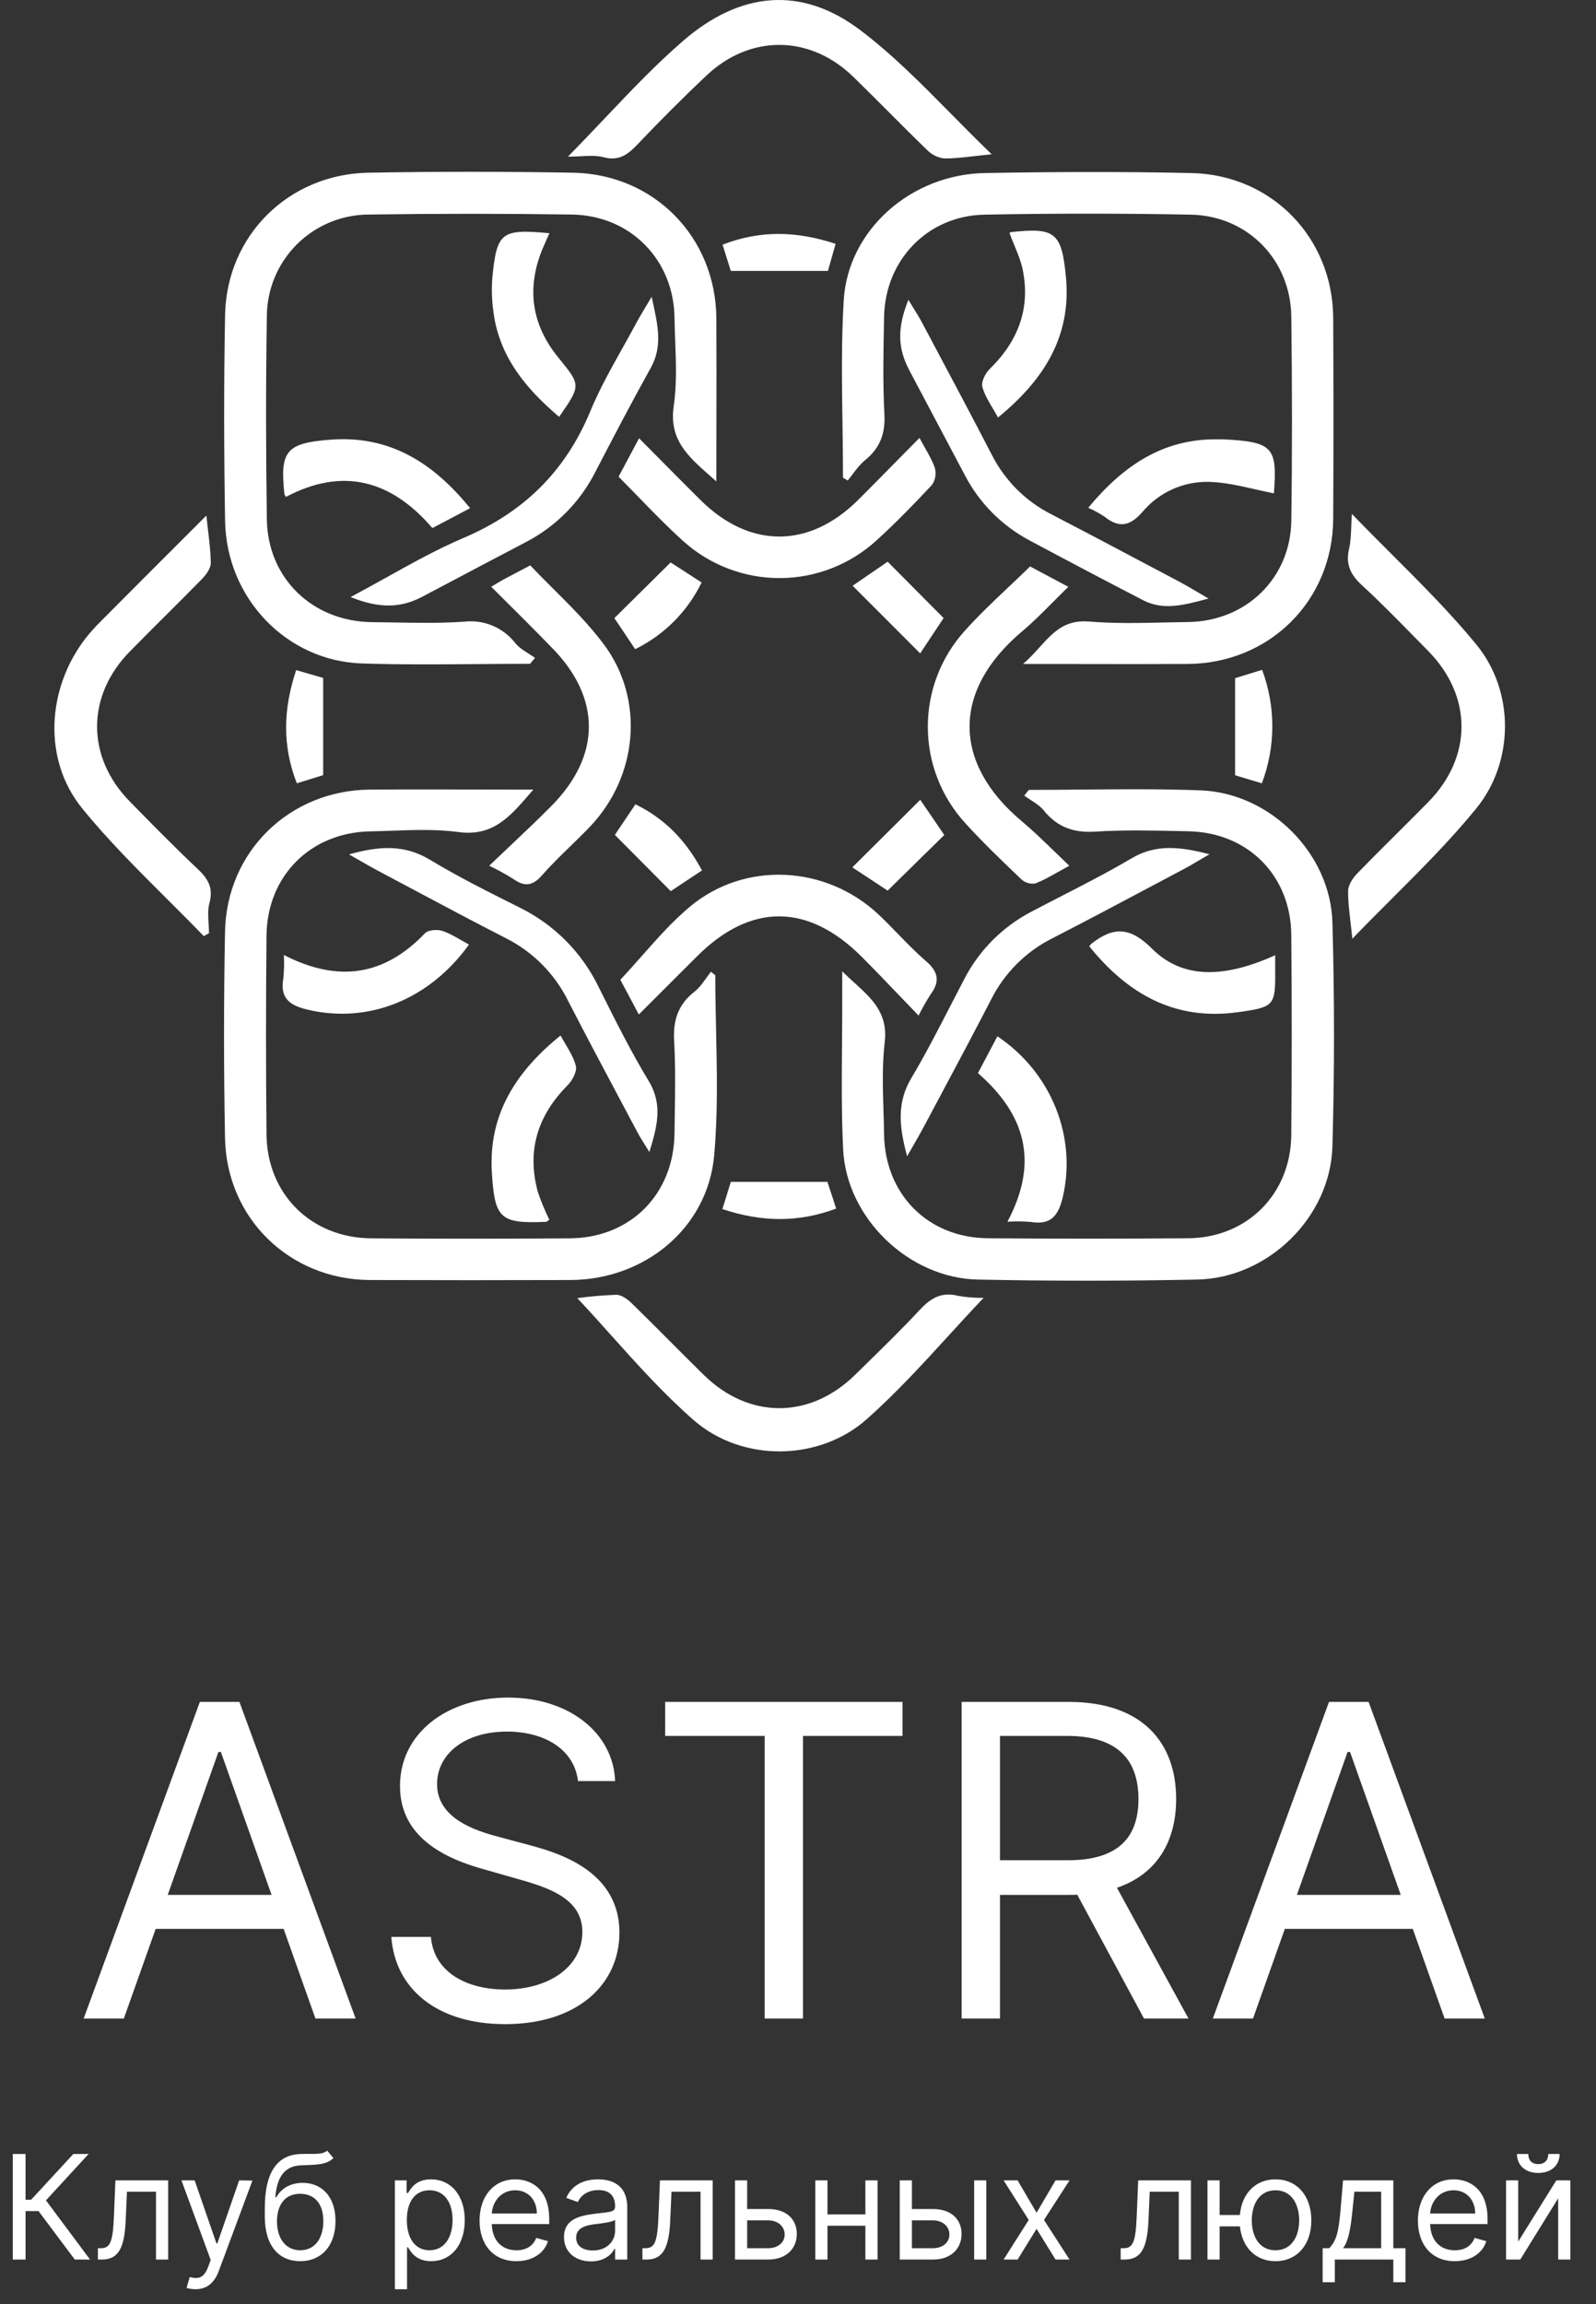 <svg width="140" height="202" viewBox="0 0 140 202" fill="none" xmlns="http://www.w3.org/2000/svg">
<rect x="0" y="0" width="140" height="202" fill="#333333" stroke="none"/>
<path fill-rule="evenodd" clip-rule="evenodd" d="M49.816 13.734C50.937 12.598 52.007 11.47 53.056 10.364C55.344 7.955 57.532 5.649 59.926 3.578C64.9 -0.72 70.28 -1.3 75.513 2.68C78.341 4.826 80.856 7.374 83.451 10.003C84.603 11.17 85.77 12.353 86.988 13.523C86.471 13.574 85.995 13.629 85.548 13.681C84.546 13.797 83.687 13.896 82.822 13.892C82.244 13.821 81.708 13.552 81.306 13.131C80.171 12.035 79.055 10.917 77.939 9.799L77.939 9.799L77.939 9.799L77.939 9.799L77.939 9.799L77.939 9.799L77.939 9.799L77.939 9.799L77.939 9.799L77.939 9.798L77.939 9.798L77.939 9.798L77.939 9.798L77.939 9.798L77.939 9.798L77.939 9.798L77.939 9.798L77.939 9.798L77.939 9.798L77.939 9.798L77.939 9.798L77.938 9.798L77.938 9.798L77.938 9.798L77.938 9.798L77.938 9.798L77.938 9.798L77.938 9.797C76.924 8.782 75.911 7.766 74.882 6.767C71.085 3.048 65.819 2.985 61.962 6.629C59.893 8.586 57.881 10.595 55.924 12.659C55.059 13.57 54.274 14.15 52.905 13.774C52.318 13.626 51.689 13.659 50.963 13.696C50.606 13.715 50.226 13.734 49.816 13.734ZM41.932 58.221C43.453 58.209 44.975 58.197 46.496 58.197L46.932 57.677C46.752 57.547 46.561 57.426 46.37 57.306L46.37 57.306L46.37 57.306L46.37 57.305L46.37 57.305L46.37 57.305L46.37 57.305L46.37 57.305L46.37 57.305L46.37 57.305L46.37 57.305L46.369 57.305L46.369 57.305L46.369 57.305L46.369 57.305L46.369 57.305L46.369 57.305L46.369 57.305L46.369 57.305L46.369 57.305L46.369 57.305L46.369 57.305L46.369 57.305L46.369 57.305L46.369 57.305L46.369 57.305L46.369 57.305L46.369 57.305L46.369 57.305L46.369 57.304L46.369 57.304C45.945 57.036 45.522 56.768 45.214 56.401C44.694 55.722 44.005 55.19 43.217 54.858C42.428 54.525 41.567 54.402 40.716 54.502C38.704 54.642 36.691 54.608 34.679 54.573C34.008 54.562 33.337 54.55 32.666 54.545C27.433 54.498 23.482 50.723 23.408 45.524C23.321 39.602 23.311 33.682 23.408 27.77C23.407 26.592 23.638 25.426 24.089 24.338C24.54 23.25 25.201 22.262 26.035 21.429C26.868 20.597 27.858 19.937 28.948 19.488C30.038 19.038 31.205 18.807 32.384 18.809C38.317 18.722 44.243 18.722 50.162 18.809C55.301 18.886 59.111 22.779 59.168 27.88C59.178 28.564 59.204 29.25 59.229 29.936V29.936C59.301 31.839 59.372 33.738 59.101 35.585C58.666 38.526 60.33 39.993 62.278 41.711L62.279 41.712L62.279 41.712C62.463 41.875 62.65 42.039 62.838 42.208C62.838 40.529 62.841 38.886 62.844 37.267L62.844 37.263V37.262C62.85 34.089 62.855 31.005 62.838 27.921C62.797 20.816 57.394 15.265 50.256 15.141C44.274 15.034 38.295 15.034 32.317 15.141C25.324 15.265 19.883 20.638 19.745 27.596C19.628 33.625 19.642 39.655 19.745 45.685C19.866 52.441 25.129 57.952 31.757 58.166C35.145 58.277 38.538 58.249 41.932 58.221ZM73.901 37.1C73.924 38.692 73.947 40.283 73.947 41.873L74.359 42.127C74.516 41.941 74.665 41.744 74.813 41.547L74.813 41.547C75.136 41.12 75.458 40.693 75.862 40.365C77.184 39.294 77.673 38.034 77.579 36.302C77.435 33.585 77.49 30.859 77.545 28.138L77.552 27.767C77.646 22.802 81.363 18.92 86.347 18.819C92.385 18.703 98.423 18.703 104.46 18.819C109.445 18.92 113.208 22.779 113.272 27.753C113.346 33.723 113.356 39.699 113.272 45.668C113.198 50.703 109.294 54.468 104.232 54.532C103.543 54.541 102.856 54.556 102.17 54.572C99.956 54.622 97.752 54.673 95.511 54.489C93.39 54.314 92.354 55.461 91.195 56.742L91.195 56.742C90.75 57.234 90.287 57.746 89.739 58.21C91.494 58.21 93.19 58.213 94.846 58.216L94.851 58.216H94.851H94.852H94.852H94.852H94.852H94.853H94.853H94.853H94.853H94.853H94.854H94.854H94.854H94.854H94.855H94.855H94.855H94.855H94.856H94.856H94.856H94.856H94.856H94.857H94.857H94.857H94.857H94.858H94.858H94.858C98.058 58.222 101.11 58.228 104.162 58.21C111.363 58.173 116.905 52.663 116.948 45.481C116.977 39.623 116.977 33.763 116.948 27.901C116.921 20.866 111.581 15.325 104.511 15.171C98.473 15.041 92.435 15.061 86.398 15.171C79.924 15.282 74.379 20.152 74.01 26.336C73.796 29.907 73.849 33.501 73.901 37.097V37.097V37.097V37.097V37.097V37.097V37.097V37.097V37.097V37.098V37.098V37.098V37.098V37.098V37.098V37.098V37.098V37.099V37.099V37.099V37.099V37.099V37.099V37.099V37.099V37.099V37.1V37.1V37.1V37.1V37.1ZM94.866 69.223H94.867C98.356 69.191 101.844 69.159 105.323 69.291C111.414 69.522 116.727 74.818 116.881 80.908C117.063 87.432 117.063 93.958 116.881 100.488C116.71 106.706 111.25 112.049 105.021 112.179C98.601 112.313 92.177 112.313 85.751 112.179C79.713 112.045 74.252 106.783 73.96 100.773C73.809 97.694 73.835 94.608 73.861 91.518V91.517V91.517V91.517V91.517V91.516V91.516V91.516V91.516V91.516V91.515V91.515V91.515V91.515V91.514V91.514V91.514V91.514V91.513V91.513V91.513V91.513V91.513V91.512V91.512V91.512V91.512V91.511V91.511V91.511L73.861 91.509V91.509V91.508V91.508V91.508V91.508V91.508V91.508V91.507V91.507V91.507V91.507V91.507V91.507V91.507V91.506V91.506V91.506V91.506V91.506V91.506V91.505V91.505V91.505V91.505V91.505V91.505V91.504V91.504C73.873 90.128 73.884 88.751 73.88 87.374V85.159C74.226 85.502 74.578 85.822 74.922 86.134L74.922 86.134C76.511 87.577 77.907 88.845 77.606 91.39C77.374 93.358 77.436 95.371 77.498 97.379V97.379C77.519 98.064 77.54 98.748 77.549 99.43C77.623 104.699 81.393 108.514 86.65 108.558C92.517 108.605 98.383 108.605 104.246 108.558C109.398 108.508 113.219 104.686 113.269 99.513C113.323 93.653 113.323 87.796 113.269 81.94C113.219 76.755 109.458 72.989 104.273 72.879C104.014 72.873 103.754 72.868 103.495 72.862H103.495C101.015 72.808 98.53 72.754 96.061 72.909C94.153 73.029 92.734 72.507 91.547 71.04C91.249 70.676 90.835 70.408 90.419 70.139C90.225 70.014 90.032 69.889 89.85 69.753L90.245 69.251C91.776 69.251 93.306 69.237 94.837 69.223H94.838H94.839H94.84H94.841H94.842H94.843H94.844H94.845H94.846H94.847H94.848H94.849H94.85H94.851H94.852H94.853H94.854H94.855H94.856H94.857H94.858H94.859H94.861H94.862H94.863H94.864H94.865H94.866ZM62.814 90.352C62.779 88.732 62.744 87.112 62.744 85.495L62.365 85.194C62.219 85.375 62.082 85.566 61.944 85.758C61.634 86.189 61.324 86.621 60.922 86.939C59.47 88.071 59.027 89.468 59.135 91.294C59.256 93.403 59.224 95.513 59.191 97.623C59.182 98.193 59.174 98.763 59.168 99.333C59.118 104.68 55.321 108.525 49.981 108.565C44.167 108.608 38.353 108.608 32.539 108.565C27.303 108.512 23.435 104.703 23.378 99.467C23.32 93.661 23.32 87.854 23.378 82.048C23.422 76.792 27.239 72.983 32.478 72.886C33.112 72.875 33.748 72.852 34.384 72.829H34.385C36.338 72.76 38.29 72.691 40.193 72.943C43.215 73.361 44.711 71.627 46.474 69.583L46.475 69.582L46.477 69.58C46.578 69.462 46.681 69.344 46.784 69.225C45.096 69.225 43.447 69.221 41.821 69.217H41.819H41.818H41.816H41.815H41.813H41.812H41.811H41.809H41.808H41.806H41.805H41.804H41.803H41.801H41.8H41.799H41.798H41.797H41.795H41.794H41.793H41.792H41.791H41.79H41.789H41.788H41.786H41.785C38.615 69.21 35.535 69.203 32.438 69.225C25.401 69.288 19.873 74.648 19.739 81.683C19.622 87.713 19.622 93.742 19.739 99.772C19.876 106.82 25.411 112.187 32.455 112.22C38.322 112.24 44.189 112.24 50.054 112.22C56.522 112.19 62.069 107.694 62.646 101.3C62.974 97.675 62.894 94.013 62.814 90.352ZM118.468 80.864L118.468 80.865L118.468 80.865L118.468 80.866C118.52 81.312 118.575 81.785 118.625 82.299C119.799 81.079 120.977 79.903 122.14 78.741C124.74 76.143 127.265 73.62 129.506 70.866C132.847 66.762 132.85 60.595 129.526 56.535C127.281 53.789 124.76 51.27 122.151 48.662L122.151 48.661L122.15 48.66L122.15 48.66L122.149 48.66L122.149 48.66L122.148 48.659C120.974 47.485 119.781 46.293 118.588 45.055C118.557 45.493 118.541 45.885 118.527 46.243C118.498 46.956 118.475 47.538 118.343 48.093C118.025 49.443 118.444 50.361 119.45 51.292C121.048 52.758 122.568 54.308 124.086 55.856L124.086 55.856L124.087 55.857L124.087 55.858L124.088 55.858L124.089 55.859L124.089 55.859L124.09 55.86L124.09 55.861L124.091 55.861L124.091 55.862C124.484 56.262 124.876 56.662 125.27 57.061C129.171 61.014 129.181 66.353 125.29 70.313C124.378 71.241 123.455 72.159 122.533 73.076C121.359 74.244 120.186 75.411 119.034 76.6C118.649 76.999 118.256 77.605 118.256 78.118C118.249 78.987 118.35 79.855 118.468 80.864ZM17.877 82.071C16.785 80.939 15.668 79.826 14.552 78.714C12.006 76.178 9.462 73.642 7.207 70.869C3.722 66.578 4.114 60.344 7.512 55.953C7.928 55.427 8.376 54.928 8.854 54.458C11.873 51.423 14.892 48.402 18.102 45.2C18.149 45.657 18.201 46.091 18.251 46.51L18.251 46.51L18.251 46.51L18.251 46.51C18.37 47.515 18.479 48.429 18.491 49.347C18.491 49.802 18.115 50.352 17.763 50.713C16.68 51.822 15.582 52.916 14.483 54.009C13.448 55.04 12.412 56.071 11.39 57.115C7.566 61.007 7.559 66.357 11.366 70.246L11.689 70.575C13.534 72.456 15.383 74.341 17.3 76.142C18.229 77.016 18.739 77.817 18.373 79.157C18.218 79.727 18.258 80.351 18.297 80.976C18.315 81.258 18.333 81.54 18.333 81.817L17.877 82.071ZM83.21 117.097L83.21 117.096C84.23 115.981 85.247 114.868 86.281 113.784C85.532 113.796 84.784 113.736 84.047 113.606C82.588 113.238 81.648 113.801 80.692 114.826C79.184 116.443 77.6 117.994 76.016 119.545L76.016 119.545L76.016 119.545C75.684 119.87 75.352 120.195 75.02 120.52C71.049 124.423 65.712 124.436 61.738 120.544C60.765 119.589 59.803 118.625 58.841 117.661C57.713 116.53 56.586 115.4 55.442 114.286C55.083 113.928 54.536 113.516 54.076 113.516C52.927 113.555 51.781 113.652 50.642 113.807C51.632 114.86 52.613 115.954 53.604 117.059C55.891 119.61 58.23 122.217 60.849 124.503C65.099 128.208 71.837 128.131 76.023 124.426C78.584 122.157 80.904 119.619 83.21 117.097ZM54.261 41.792L56.059 38.422C56.534 38.901 57.004 39.376 57.47 39.847L57.475 39.852L57.476 39.852L57.479 39.855C58.804 41.194 60.101 42.503 61.409 43.802C65.739 48.114 70.962 48.12 75.289 43.819C76.356 42.755 77.414 41.68 78.516 40.561L78.518 40.559L78.518 40.559L78.519 40.557L78.522 40.555L78.522 40.554L78.525 40.552L78.529 40.547L78.536 40.541L78.536 40.54L78.541 40.535L78.544 40.532L78.545 40.531C79.227 39.838 79.926 39.128 80.655 38.392C80.815 38.694 80.977 38.979 81.133 39.253L81.133 39.253C81.475 39.854 81.79 40.407 81.997 40.998C82.071 41.253 82.087 41.52 82.045 41.781C82.003 42.043 81.903 42.291 81.752 42.509C80.193 44.184 78.593 45.825 76.902 47.363C74.594 49.481 71.578 50.664 68.443 50.681C65.309 50.697 62.28 49.547 59.95 47.454C58.592 46.235 57.321 44.927 56.015 43.583L56.015 43.583L56.015 43.583L56.015 43.582C55.44 42.991 54.859 42.393 54.261 41.792ZM78.982 87.375C79.503 87.919 80.033 88.472 80.578 89.035C80.894 88.402 81.244 87.786 81.624 87.189C82.466 86.057 82.325 85.203 81.225 84.258C80.359 83.513 79.561 82.692 78.763 81.87L78.763 81.87L78.763 81.87C78.2 81.291 77.637 80.712 77.049 80.158C72.437 75.847 65.343 75.468 60.519 79.488C59.011 80.749 57.693 82.237 56.337 83.769L56.337 83.769L56.337 83.769L56.336 83.769L56.336 83.77C55.711 84.475 55.078 85.191 54.415 85.896L56.038 88.941L61.143 83.843C65.836 79.156 70.881 79.167 75.6 83.893C76.728 85.025 77.834 86.178 78.982 87.375ZM90.359 49.661L93.713 51.447C93.26 51.887 92.824 52.325 92.397 52.755L92.396 52.756L92.395 52.756L92.395 52.756L92.395 52.756L92.395 52.756L92.395 52.756L92.395 52.757L92.395 52.757L92.395 52.757L92.395 52.757L92.395 52.757L92.395 52.757L92.395 52.757L92.395 52.757L92.395 52.757L92.395 52.757L92.395 52.757L92.395 52.757L92.395 52.757L92.395 52.757L92.395 52.757L92.395 52.757L92.394 52.757C91.48 53.677 90.602 54.561 89.651 55.359C83.416 60.615 83.634 66.963 89.604 71.975C90.593 72.803 91.524 73.705 92.52 74.669L92.52 74.67C92.933 75.07 93.357 75.48 93.8 75.901C93.434 76.097 93.102 76.284 92.791 76.459L92.79 76.46L92.788 76.461L92.787 76.461C92.076 76.861 91.476 77.198 90.842 77.445C90.625 77.486 90.401 77.477 90.188 77.419C89.975 77.361 89.777 77.255 89.611 77.11L89.361 76.871C87.75 75.329 86.133 73.782 84.64 72.129C82.552 69.83 81.393 66.839 81.387 63.735C81.381 60.632 82.528 57.636 84.606 55.329C85.809 53.983 87.126 52.737 88.495 51.443C89.108 50.863 89.731 50.274 90.359 49.661ZM43.595 51.138L43.595 51.138L43.594 51.139C43.449 51.226 43.284 51.324 43.088 51.44L43.8 52.148L43.801 52.149C45.338 53.678 46.839 55.169 48.307 56.679C52.775 61.134 52.775 66.276 48.28 70.748C47.075 71.959 45.829 73.137 44.535 74.359L44.535 74.359L44.534 74.36L44.531 74.364L44.528 74.366C43.998 74.867 43.46 75.376 42.913 75.897C43.636 76.245 44.339 76.63 45.02 77.053C45.986 77.746 46.7 77.703 47.542 76.741C48.318 75.857 49.163 75.034 50.009 74.212C50.605 73.633 51.201 73.054 51.772 72.453C55.951 68.052 56.579 61.325 52.966 56.488C51.669 54.748 50.117 53.2 48.57 51.657C47.877 50.965 47.184 50.274 46.516 49.567C46.27 49.696 46.039 49.818 45.818 49.934C45.185 50.266 44.639 50.553 44.094 50.844C43.94 50.932 43.783 51.026 43.595 51.138ZM80.102 26.967L80.103 26.968C80.395 27.44 80.665 27.875 80.903 28.326L81.633 29.697C83.433 33.078 85.233 36.46 86.995 39.86C88.137 42.117 89.971 43.95 92.231 45.092C95.287 46.677 98.33 48.288 101.372 49.899L101.378 49.901C102.083 50.275 102.789 50.648 103.494 51.022C103.967 51.273 104.43 51.546 104.99 51.877L104.991 51.877C105.296 52.057 105.631 52.255 106.013 52.475L105.849 52.519C103.756 53.073 102.029 53.53 100.271 52.619C96.948 50.9 93.637 49.158 90.339 47.394C87.899 46.105 85.91 44.105 84.636 41.659C83.022 38.604 81.403 35.549 79.78 32.493C78.74 30.537 78.686 28.789 79.682 26.283C79.826 26.521 79.965 26.746 80.1 26.964L80.1 26.964L80.102 26.967ZM37.718 75.378C35.558 74.075 33.408 74.115 30.617 74.906C31.006 75.125 31.344 75.32 31.651 75.496L31.653 75.497L31.655 75.498C32.207 75.815 32.658 76.074 33.119 76.319C34.06 76.818 35.001 77.319 35.941 77.82L35.942 77.821L35.943 77.821L35.944 77.822L35.945 77.822L35.947 77.823L35.948 77.824L35.949 77.824L35.95 77.825L35.951 77.826L35.952 77.826L35.955 77.827L35.957 77.829L35.958 77.829C38.755 79.319 41.553 80.81 44.376 82.252C46.736 83.441 48.648 85.361 49.823 87.725C51.373 90.736 52.965 93.725 54.556 96.713L54.557 96.714L54.557 96.714L54.557 96.714L54.557 96.715L54.557 96.715L54.558 96.715L54.558 96.716L54.558 96.716L54.558 96.716L54.558 96.717L54.559 96.717L54.559 96.718L54.559 96.718L54.559 96.718L54.559 96.719L54.559 96.719L54.56 96.719L54.56 96.72L54.561 96.721C55.011 97.567 55.462 98.413 55.911 99.259C56.13 99.668 56.376 100.06 56.623 100.454L56.624 100.454L56.624 100.455L56.624 100.455C56.737 100.635 56.851 100.816 56.961 100.998C57.642 98.807 58.162 96.854 56.911 94.787C55.352 92.21 53.999 89.504 52.65 86.807L52.51 86.526C51.037 83.488 48.586 81.032 45.55 79.549L45.45 79.498L45.449 79.498C42.836 78.192 40.218 76.883 37.718 75.378ZM33.941 50.6L33.942 50.6C36.203 49.342 38.372 48.136 40.642 47.169C45.911 44.928 49.588 41.35 51.781 36.054C52.567 34.157 53.577 32.352 54.587 30.546L54.587 30.546C55.022 29.769 55.457 28.993 55.874 28.209C56.087 27.819 56.315 27.439 56.602 26.961L56.602 26.961L56.602 26.96C56.766 26.686 56.95 26.38 57.162 26.021L57.224 26.301C57.727 28.573 58.126 30.375 57.084 32.252C55.407 35.267 53.804 38.328 52.214 41.394C50.863 44.048 48.708 46.208 46.056 47.567C43.89 48.697 41.734 49.837 39.578 50.977L39.572 50.98L39.571 50.981L39.57 50.981L39.569 50.982L39.568 50.983L39.567 50.983L39.566 50.984L39.565 50.984C38.72 51.431 37.875 51.878 37.029 52.324C35.158 53.309 33.283 53.363 30.754 52.344C31.848 51.764 32.904 51.176 33.941 50.6ZM79.937 94.526C78.679 96.65 78.847 98.713 79.572 101.37C79.774 101.015 79.955 100.701 80.121 100.414C80.471 99.807 80.752 99.321 81.014 98.827C81.438 98.03 81.863 97.234 82.289 96.437C83.856 93.501 85.423 90.565 86.951 87.608C88.113 85.302 89.988 83.429 92.298 82.269C95.282 80.738 98.24 79.166 101.197 77.595L101.198 77.595L101.204 77.592C102.037 77.15 102.869 76.707 103.702 76.266C104.187 76.016 104.652 75.741 105.216 75.407C105.482 75.25 105.771 75.079 106.094 74.892C103.444 74.206 101.371 73.998 99.241 75.261C97.245 76.438 95.186 77.496 93.127 78.553L93.127 78.553L93.127 78.553L93.127 78.553L93.126 78.553L93.126 78.553L93.126 78.554L93.126 78.554L93.125 78.554L93.125 78.554L93.125 78.554L93.124 78.554L93.124 78.554L93.124 78.555L93.124 78.555L93.123 78.555L93.123 78.555C92.254 79.002 91.384 79.448 90.52 79.904C87.973 81.22 85.898 83.294 84.583 85.84C84.18 86.608 83.782 87.38 83.385 88.152L83.385 88.152L83.384 88.152L83.384 88.152L83.384 88.153L83.384 88.153L83.384 88.153L83.384 88.153L83.384 88.153L83.384 88.154L83.383 88.154L83.383 88.154L83.383 88.154L83.383 88.154L83.383 88.155L83.383 88.155L83.383 88.155C82.277 90.303 81.171 92.452 79.937 94.526ZM49.172 90.781C49.315 91.048 49.468 91.307 49.621 91.563C49.992 92.19 50.355 92.8 50.514 93.461C50.635 93.947 50.195 94.74 49.773 95.166C47.15 97.812 46.194 100.891 47.18 104.502C47.462 105.334 47.798 106.146 48.186 106.934C48.139 106.964 48.097 106.995 48.06 107.024C47.99 107.077 47.935 107.119 47.878 107.122C43.873 107.279 43.396 106.86 43.145 102.784C42.836 97.688 45.265 93.943 49.172 90.781ZM106.862 38.517C102.042 38.426 98.513 40.835 95.457 44.52C95.952 44.736 96.428 44.994 96.88 45.29C98.154 46.315 99.11 46.144 100.21 44.888C100.931 44.027 101.838 43.342 102.863 42.885C103.889 42.427 105.005 42.21 106.127 42.248C107.456 42.293 108.774 42.594 110.084 42.893L110.084 42.894L110.085 42.894L110.085 42.894L110.085 42.894L110.085 42.894L110.085 42.894L110.085 42.894L110.086 42.894L110.086 42.894L110.086 42.894L110.086 42.894L110.086 42.894L110.086 42.894L110.087 42.894C110.641 43.02 111.194 43.147 111.746 43.253C112.058 39.187 111.648 38.748 107.362 38.517H106.862ZM88.555 20.434C88.558 20.431 88.562 20.428 88.566 20.424C88.571 20.419 88.578 20.413 88.584 20.407C88.608 20.384 88.634 20.358 88.662 20.353C92.563 19.924 93.13 20.37 93.502 24.289C93.999 29.515 91.54 33.334 87.545 36.603C87.397 36.33 87.24 36.066 87.085 35.805C86.714 35.18 86.356 34.579 86.173 33.923C86.046 33.478 86.438 32.704 86.844 32.322C89.346 29.87 90.426 26.962 89.688 23.529C89.529 22.838 89.252 22.166 88.972 21.487L88.972 21.487L88.972 21.487L88.972 21.487L88.972 21.487L88.972 21.487L88.972 21.486L88.972 21.486L88.972 21.486L88.972 21.486L88.972 21.486L88.972 21.486L88.972 21.486L88.972 21.486C88.828 21.138 88.684 20.788 88.555 20.434ZM85.784 94.08C89.98 97.731 91.14 101.912 88.37 107.111C89.05 107.065 89.733 107.071 90.413 107.128C92.157 107.419 92.831 106.609 93.22 104.977C94.471 99.705 92.251 94.04 87.491 90.851L85.784 94.08ZM24.898 83.723C29.681 86.178 33.719 85.542 37.275 81.823C37.563 81.525 38.345 81.462 38.791 81.609C39.388 81.805 39.944 82.128 40.5 82.45C40.712 82.573 40.925 82.696 41.139 82.812C37.637 87.666 32.317 89.752 27.051 88.533C25.458 88.165 24.535 87.562 24.854 85.77C24.922 85.09 24.936 84.405 24.898 83.723ZM43.262 27.167C43.712 31.133 46.029 33.991 49.048 36.547C50.962 33.786 50.954 33.776 49.039 31.425L48.954 31.321C46.606 28.423 46.167 25.214 47.612 21.764C47.732 21.482 47.857 21.204 47.987 20.913L47.988 20.913L47.988 20.912L47.988 20.911L47.988 20.911L47.989 20.91L47.989 20.909L47.989 20.909C48.057 20.759 48.126 20.606 48.196 20.447C43.973 20.052 43.581 20.347 43.188 24.336C43.114 25.28 43.139 26.229 43.262 27.167ZM41.236 44.553L37.929 46.298C34.309 42.077 30.056 40.938 25.082 43.565C25.051 43.51 25.025 43.47 25.005 43.438C24.974 43.389 24.955 43.36 24.951 43.33C24.538 39.541 25.099 38.845 28.976 38.547C34.145 38.148 37.979 40.533 41.236 44.553ZM111.857 85.052V83.746C107.325 85.792 103.703 85.823 101.043 83.159C99.114 81.233 97.658 81.247 95.76 82.717C95.681 82.791 95.611 82.874 95.548 82.962C98.913 87.129 103.052 89.514 108.606 88.737C111.776 88.298 111.89 88.174 111.857 85.052ZM74.766 76.041L80.726 70.119L82.832 73.204L77.865 78.081L74.766 76.041ZM53.892 54.19L55.717 56.914C58.259 55.668 60.31 53.609 61.546 51.065L58.829 49.309L53.892 54.19ZM61.576 76.312L58.839 78.128L53.935 73.194C54.271 72.698 54.689 72.076 55.147 71.395L55.149 71.392L55.74 70.514C58.33 71.777 60.178 73.696 61.576 76.312ZM74.792 51.353L80.719 57.282L82.772 54.183L77.865 49.246L74.792 51.353ZM63.364 105.999C63.587 105.314 63.768 104.719 63.912 104.244L63.912 104.244C63.986 104.002 64.05 103.791 64.106 103.614H72.582C72.701 103.973 72.884 104.532 73.104 105.205L73.107 105.216L73.35 105.959C70.023 107.195 66.806 107.148 63.364 105.999ZM108.341 67.968L110.689 68.672C111.905 65.469 111.913 61.934 110.713 58.726L108.341 59.456V67.968ZM72.625 23.753H64.105C64.035 23.529 63.949 23.254 63.849 22.938L63.849 22.935L63.848 22.934C63.714 22.506 63.555 22.004 63.384 21.452C66.671 20.169 69.888 20.246 73.299 21.378L72.625 23.753ZM26.038 68.672L28.349 67.958V59.436L25.981 58.746C24.844 62.133 24.747 65.376 26.038 68.672Z" fill="white"/>
<path d="M10.863 176.969L13.655 169.106H24.88L27.672 176.969H31.197L21.003 149.206H17.532L7.338 176.969H10.863ZM14.713 166.124L19.159 153.598H19.376L23.822 166.124H14.713ZM50.703 156.147H53.957C53.808 151.958 49.944 148.827 44.576 148.827C39.262 148.827 35.087 151.918 35.087 156.581C35.087 160.322 37.798 162.545 42.136 163.792L45.552 164.769C48.48 165.582 51.083 166.612 51.083 169.377C51.083 172.414 48.155 174.42 44.305 174.42C40.998 174.42 38.069 172.956 37.798 169.811H34.328C34.653 174.366 38.34 177.457 44.305 177.457C50.703 177.457 54.336 173.932 54.336 169.432C54.336 164.226 49.402 162.545 46.528 161.786L43.709 161.027C41.648 160.485 38.34 159.4 38.34 156.418C38.34 153.761 40.781 151.809 44.468 151.809C47.83 151.809 50.378 153.409 50.703 156.147ZM58.346 152.189H67.076V176.969H70.437V152.189H79.167V149.206H58.346V152.189ZM84.356 176.969H87.718V166.124H93.791C94.035 166.124 94.265 166.124 94.496 166.111L100.352 176.969H104.256L97.979 165.501C101.517 164.294 103.171 161.407 103.171 157.719C103.171 152.812 100.243 149.206 93.736 149.206H84.356V176.969ZM87.718 163.088V152.189H93.628C98.129 152.189 99.864 154.385 99.864 157.719C99.864 161.054 98.129 163.088 93.682 163.088H87.718ZM109.912 176.969L112.704 169.106H123.929L126.721 176.969H130.246L120.052 149.206H116.581L106.387 176.969H109.912ZM113.762 166.124L118.208 153.598H118.425L122.871 166.124H113.762Z" fill="white"/>
<path d="M6.561 198.095H7.899L4.031 192.907L7.772 188.841H6.434L2.729 192.853H2.241V188.841H1.121V198.095H2.241V193.847H3.38L6.561 198.095ZM8.588 198.095H8.949C10.485 198.095 10.928 196.902 11.028 194.624L11.136 192.148H13.685V198.095H14.751V191.154H10.124L9.997 194.227C9.907 196.558 9.672 197.101 8.841 197.101H8.588V198.095ZM17.146 200.697C18.108 200.697 18.786 200.187 19.188 199.107L22.143 191.172L20.978 191.154L19.062 196.685H18.989L17.074 191.154H15.917L18.483 198.131L18.285 198.673C17.896 199.73 17.417 199.83 16.64 199.631L16.369 200.571C16.477 200.625 16.784 200.697 17.146 200.697ZM28.706 188.551C28.367 188.836 27.861 188.836 27.151 188.832C26.921 188.832 26.668 188.832 26.392 188.841C24.277 188.895 23.229 190.503 23.229 193.594V194.335C23.229 196.902 24.476 198.239 26.338 198.239C28.195 198.239 29.429 196.893 29.429 194.715C29.429 192.528 28.177 191.371 26.555 191.371C25.601 191.371 24.711 191.769 24.241 192.636H24.151C24.295 190.847 24.964 189.889 26.41 189.835C27.693 189.78 28.615 189.817 29.248 189.202L28.706 188.551ZM26.338 197.281C25.073 197.281 24.295 196.269 24.295 194.715C24.318 193.197 25.082 192.329 26.32 192.329C27.59 192.329 28.362 193.197 28.362 194.715C28.362 196.278 27.594 197.281 26.338 197.281ZM34.639 200.697H35.705V197.028H35.795C36.03 197.408 36.482 198.239 37.82 198.239C39.555 198.239 40.766 196.848 40.766 194.643C40.766 192.455 39.555 191.064 37.802 191.064C36.446 191.064 36.03 191.895 35.795 192.257H35.669V191.154H34.639V200.697ZM35.687 194.624C35.687 193.07 36.374 192.022 37.675 192.022C39.031 192.022 39.699 193.16 39.699 194.624C39.699 196.107 39.013 197.281 37.675 197.281C36.392 197.281 35.687 196.197 35.687 194.624ZM45.303 198.239C46.712 198.239 47.742 197.534 48.068 196.486L47.038 196.197C46.767 196.92 46.138 197.281 45.303 197.281C44.051 197.281 43.188 196.473 43.138 194.986H48.176V194.534C48.176 191.949 46.64 191.064 45.194 191.064C43.314 191.064 42.067 192.546 42.067 194.679C42.067 196.811 43.296 198.239 45.303 198.239ZM43.138 194.064C43.21 192.984 43.974 192.022 45.194 192.022C46.351 192.022 47.092 192.889 47.092 194.064H43.138ZM51.841 198.257C53.052 198.257 53.684 197.607 53.901 197.155H53.956V198.095H55.022V193.522C55.022 191.317 53.341 191.064 52.455 191.064C51.407 191.064 50.214 191.425 49.672 192.69L50.684 193.052C50.919 192.546 51.475 192.004 52.492 192.004C53.472 192.004 53.956 192.523 53.956 193.413V193.45C53.956 193.965 53.431 193.92 52.166 194.082C50.878 194.249 49.473 194.534 49.473 196.125C49.473 197.48 50.522 198.257 51.841 198.257ZM52.004 197.299C51.154 197.299 50.539 196.92 50.539 196.179C50.539 195.365 51.281 195.112 52.112 195.004C52.564 194.95 53.775 194.823 53.956 194.606V195.582C53.956 196.45 53.269 197.299 52.004 197.299ZM56.354 198.095H56.715C58.252 198.095 58.694 196.902 58.794 194.624L58.902 192.148H61.451V198.095H62.517V191.154H57.89L57.764 194.227C57.673 196.558 57.438 197.101 56.607 197.101H56.354V198.095ZM65.54 193.666V191.154H64.474V198.095H67.384C69.01 198.095 69.896 197.101 69.896 195.853C69.896 194.588 69.01 193.666 67.384 193.666H65.54ZM65.54 194.661H67.384C68.229 194.661 68.83 195.176 68.83 195.908C68.83 196.608 68.229 197.101 67.384 197.101H65.54V194.661ZM72.586 191.154H71.519V198.095H72.586V195.131H75.912V198.095H76.978V191.154H75.912V194.136H72.586V191.154ZM79.992 193.666V191.154H78.925V198.095H81.835C83.462 198.095 84.348 197.101 84.348 195.853C84.348 194.588 83.462 193.666 81.835 193.666H79.992ZM85.45 198.095H86.517V191.154H85.45V198.095ZM79.992 194.661H81.835C82.68 194.661 83.281 195.176 83.281 195.908C83.281 196.608 82.68 197.101 81.835 197.101H79.992V194.661ZM89.264 191.154H88.035L90.24 194.624L88.035 198.095H89.264L90.927 195.402L92.59 198.095H93.819L91.578 194.624L93.819 191.154H92.59L90.927 193.992L89.264 191.154ZM98.305 198.095H98.666C100.202 198.095 100.645 196.902 100.745 194.624L100.853 192.148H103.402V198.095H104.468V191.154H99.841L99.714 194.227C99.624 196.558 99.389 197.101 98.558 197.101H98.305V198.095ZM106.985 191.154H105.919V198.095H106.985V195.185H108.765C108.955 197.042 110.161 198.239 111.883 198.239C113.763 198.239 115.028 196.811 115.028 194.661C115.028 192.492 113.763 191.064 111.883 191.064C110.143 191.064 108.928 192.288 108.761 194.191H106.985V191.154ZM111.883 197.281C110.455 197.281 109.805 196.052 109.805 194.661C109.805 193.269 110.455 192.022 111.883 192.022C113.311 192.022 113.962 193.269 113.962 194.661C113.962 196.052 113.311 197.281 111.883 197.281ZM116.022 200.083H117.089V198.095H122.222V200.083H123.288V197.101H122.222V191.154H117.811L117.577 193.901C117.409 195.844 117.161 196.513 116.6 197.101H116.022V200.083ZM117.811 197.101C118.299 196.459 118.476 195.352 118.625 193.901L118.806 192.148H121.155V197.101H117.811ZM127.613 198.239C129.023 198.239 130.054 197.534 130.379 196.486L129.349 196.197C129.078 196.92 128.449 197.281 127.613 197.281C126.362 197.281 125.499 196.473 125.449 194.986H130.487V194.534C130.487 191.949 128.951 191.064 127.505 191.064C125.625 191.064 124.378 192.546 124.378 194.679C124.378 196.811 125.607 198.239 127.613 198.239ZM125.449 194.064C125.521 192.984 126.285 192.022 127.505 192.022C128.662 192.022 129.403 192.889 129.403 194.064H125.449ZM133.176 196.522V191.154H132.11V198.095H133.357L136.682 192.727V198.095H137.749V191.154H136.52L133.176 196.522ZM135.815 188.841C135.815 189.311 135.562 189.726 134.929 189.726C134.297 189.726 134.062 189.311 134.062 188.841H133.067C133.067 189.817 133.79 190.503 134.929 190.503C136.086 190.503 136.809 189.817 136.809 188.841H135.815Z" fill="white"/>
</svg>
